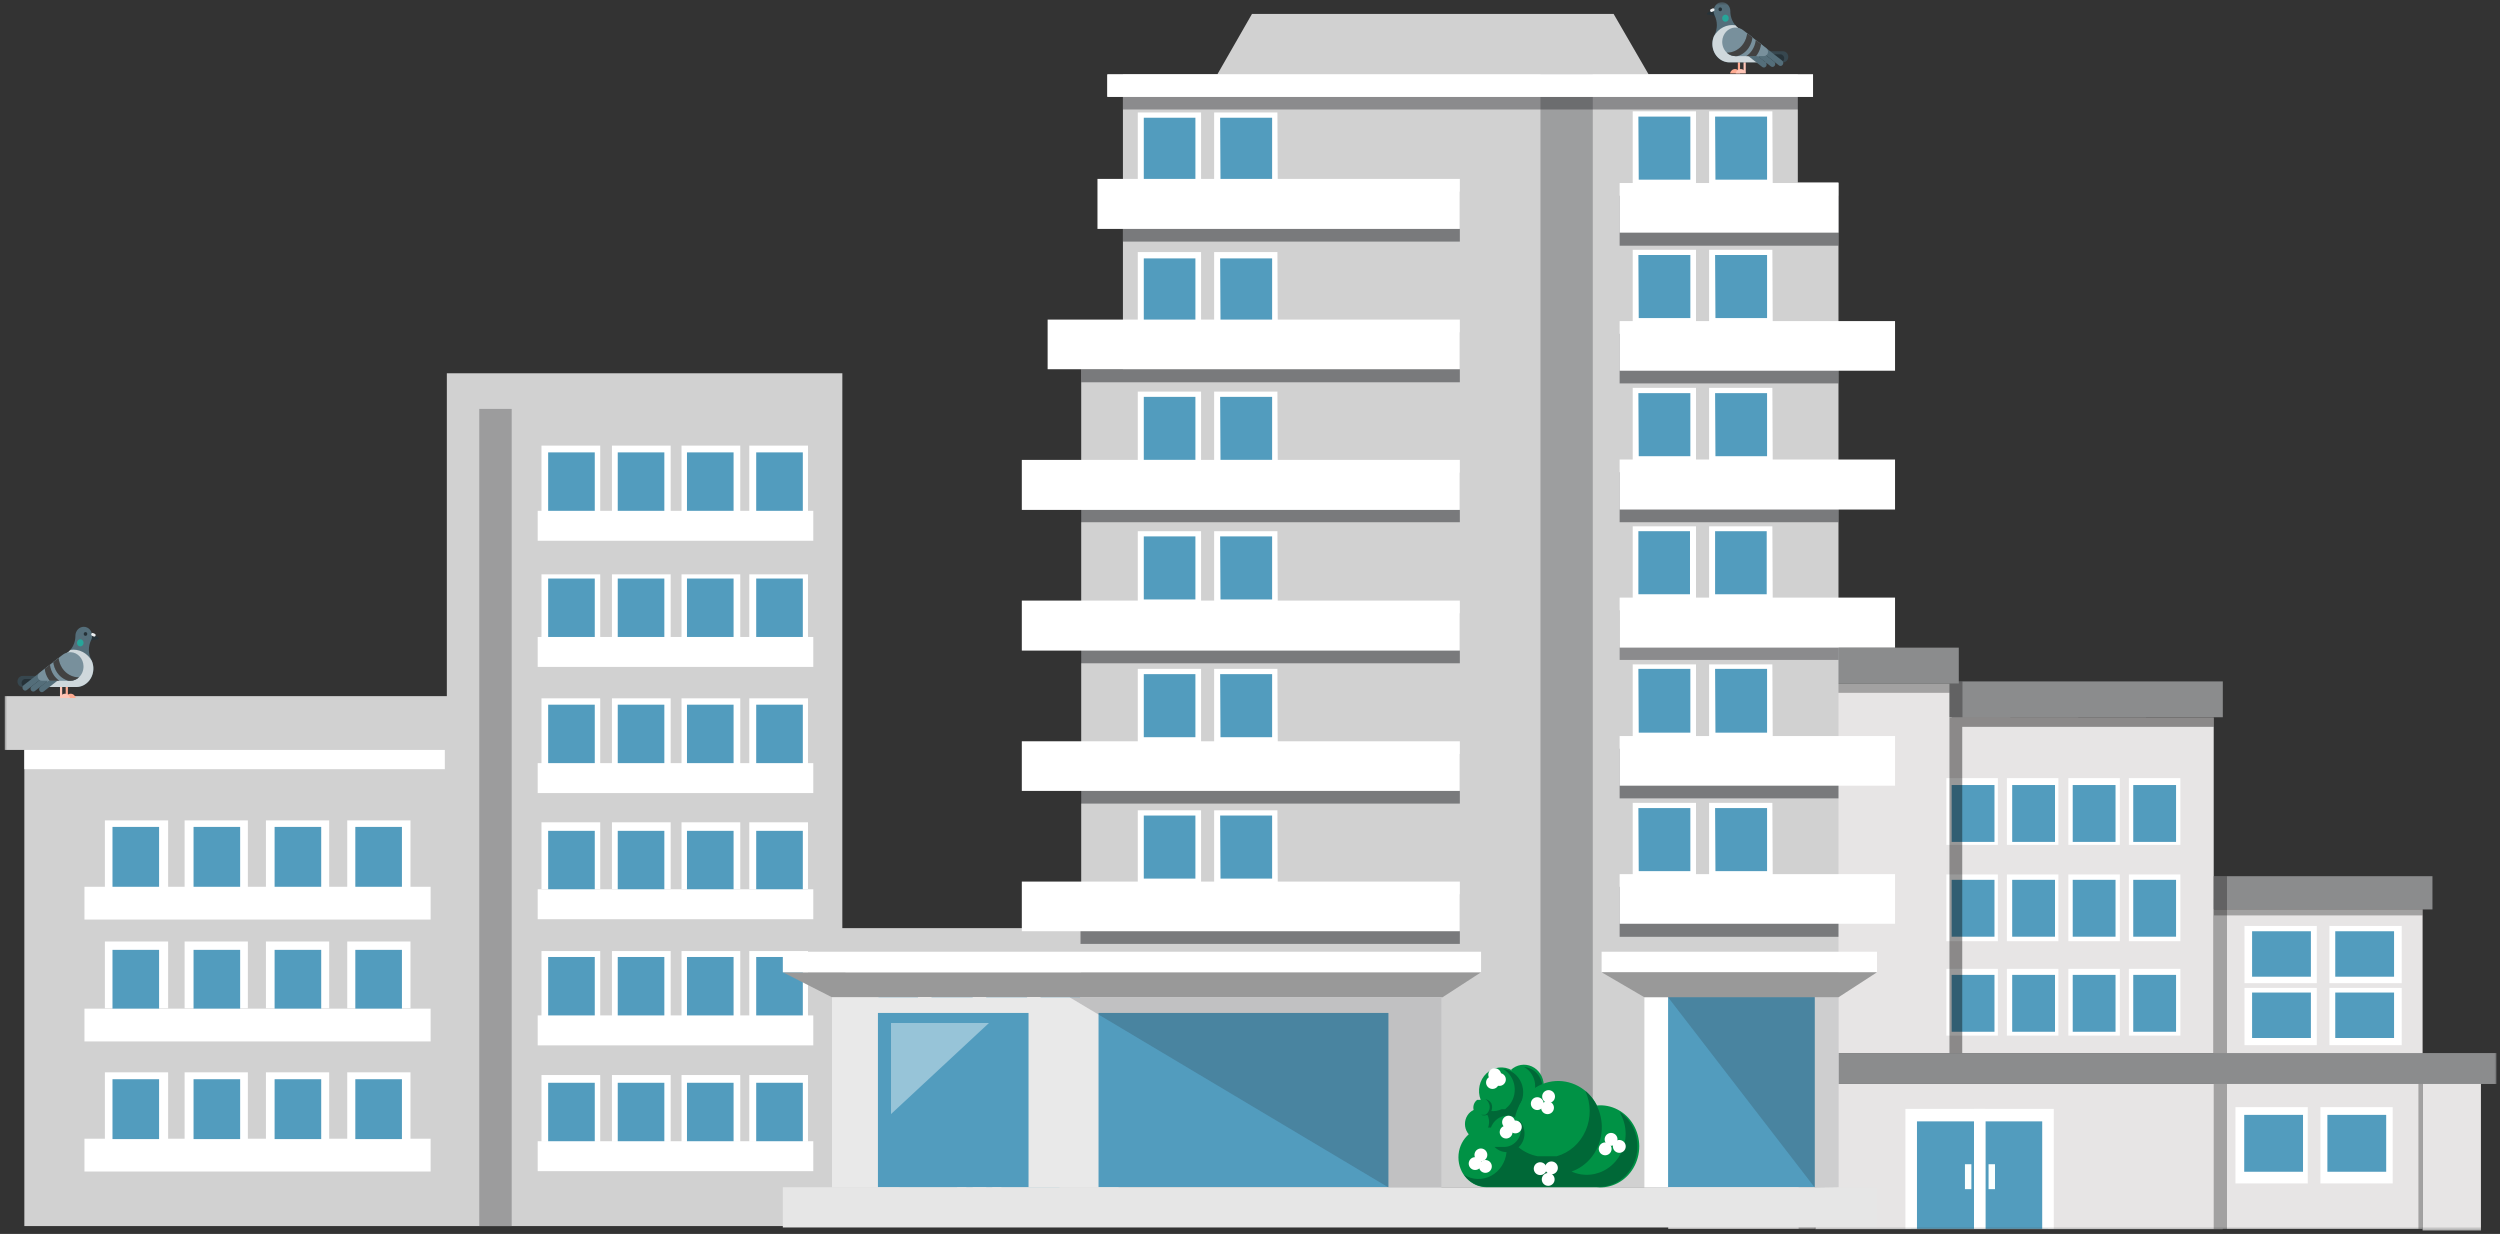 <svg xmlns="http://www.w3.org/2000/svg" xmlns:xlink="http://www.w3.org/1999/xlink" width="389" height="192" viewBox="0 0 389 192">
    <rect x="0" y="0" width="389" height="192" fill="#333333" stroke="none"/>
    <defs>
        <path id="prefix__a" d="M0 0H388V191.423H0z"/>
    </defs>
    <g fill="none" fill-rule="evenodd" transform="translate(.61 .334)">
        <mask id="prefix__b" fill="#fff">
            <use xlink:href="#prefix__a"/>
        </mask>
        <g mask="url(#prefix__b)">
            <g>
                <g>
                    <path fill="#D1D1D1" d="M130.456 73.152L130.456 66.443 130.456 22.86 130.456 5.615 130.46 0.07 68.919 0.07 68.919 50.307 0.13 50.307 0.13 58.68 3.177 58.68 3.177 132.76 68.919 132.76 130.456 132.76 136.342 132.76 173.443 132.76 173.443 91.228 176.386 91.228 176.386 86.404 130.456 86.404z" transform="translate(0 1.484) translate(0 56.193)"/>
                    <path fill="#FFF" d="M3.177 58.68H68.603V61.674H3.177z" transform="translate(0 1.484) translate(0 56.193)"/>
                    <path fill="#9C9C9D" d="M73.964 5.615H79.009V132.76H73.964z" transform="translate(0 1.484) translate(0 56.193)"/>
                    <path fill="#FFF" d="M12.532 79.972H66.397V85.073H12.532zM15.711 108.843H25.552V119.23H15.711zM28.116 108.843H37.957V119.23H28.116zM40.768 108.843H50.609V119.23H40.768zM53.42 108.843H63.261V119.23H53.42zM15.711 88.487H25.552V98.874H15.711zM28.116 88.487H37.957V98.874H28.116zM40.768 88.487H50.609V98.874H40.768zM53.42 88.487H63.261V98.874H53.42z" transform="translate(0 1.484) translate(0 56.193)"/>
                    <path fill="#FFF" d="M15.711 69.642H25.552V80.029H15.711zM28.116 69.642H37.957V80.029H28.116zM40.768 69.642H50.609V80.029H40.768zM53.42 69.642H63.261V80.029H53.42zM83.645 109.262H92.783V119.649H83.645zM94.61 109.262H103.748V119.649H94.61zM105.435 109.262H114.573V119.649H105.435zM115.978 109.262H125.116V119.649H115.978zM83.645 89.971H92.783V100.358H83.645zM94.61 89.971H103.748V100.358H94.61zM105.435 89.971H114.573V100.358H105.435zM115.978 89.971H125.116V100.358H115.978zM83.645 69.939H92.783V80.326H83.645zM94.61 69.939H103.748V80.326H94.61zM105.435 69.939H114.573V80.326H105.435zM115.978 69.939H125.116V80.326H115.978zM83.645 50.648H92.783V61.035H83.645zM94.61 50.648H103.748V61.035H94.61zM105.435 50.648H114.573V61.035H105.435zM115.978 50.648H125.116V61.035H115.978zM83.645 31.357H92.783V41.744H83.645zM94.61 31.357H103.748V41.744H94.61zM105.435 31.357H114.573V41.744H105.435zM115.978 31.357H125.116V41.744H115.978zM83.645 11.325H92.783V21.712H83.645zM94.61 11.325H103.748V21.712H94.61zM105.435 11.325H114.573V21.712H105.435zM115.978 11.325H125.116V21.712H115.978z" transform="translate(0 1.484) translate(0 56.193)"/>
                    <path fill="#529CBE" d="M16.893 70.657H24.145V79.972H16.893zM29.506 70.657H36.758V79.972H29.506zM42.118 70.657H49.37V79.972H42.118zM54.678 70.657H61.93V79.972H54.678z" transform="translate(0 1.484) translate(0 56.193)"/>
                    <path fill="#FFF" d="M12.532 119.175H66.397V124.276H12.532z" transform="translate(0 1.484) translate(0 56.193)"/>
                    <path fill="#529CBE" d="M54.678 109.915H61.93V119.23H54.678zM16.893 109.915H24.145V119.23H16.893zM29.506 109.915H36.758V119.23H29.506zM42.118 109.915H49.37V119.23H42.118zM54.678 89.787H61.93V99.102H54.678zM16.893 89.787H24.145V99.102H16.893zM29.506 89.787H36.758V99.102H29.506zM42.118 89.787H49.37V99.102H42.118z" transform="translate(0 1.484) translate(0 56.193)"/>
                    <path fill="#FFF" d="M12.532 98.936H66.397V104.037H12.532z" transform="translate(0 1.484) translate(0 56.193)"/>
                    <path fill="#529CBE" d="M84.684 12.38H91.936V21.695H84.684zM95.51 12.38H102.762V21.695H95.51zM106.283 12.38H113.535V21.695H106.283zM117.056 12.38H124.308V21.695H117.056z" transform="translate(0 1.484) translate(0 56.193)"/>
                    <path fill="#FFF" d="M83.055 21.474H125.937V26.132H83.055z" transform="translate(0 1.484) translate(0 56.193)"/>
                    <path fill="#529CBE" d="M84.684 32.009H91.936V41.324H84.684zM95.51 32.009H102.762V41.324H95.51zM106.283 32.009H113.535V41.324H106.283zM117.056 32.009H124.308V41.324H117.056z" transform="translate(0 1.484) translate(0 56.193)"/>
                    <path fill="#FFF" d="M83.055 41.102H125.937V45.76H83.055z" transform="translate(0 1.484) translate(0 56.193)"/>
                    <path fill="#529CBE" d="M84.684 51.638H91.936V60.953H84.684zM95.51 51.638H102.762V60.953H95.51zM106.283 51.638H113.535V60.953H106.283zM117.056 51.638H124.308V60.953H117.056z" transform="translate(0 1.484) translate(0 56.193)"/>
                    <path fill="#FFF" d="M83.055 60.731H125.937V65.389H83.055z" transform="translate(0 1.484) translate(0 56.193)"/>
                    <path fill="#529CBE" d="M84.684 71.267H91.936V80.582H84.684zM95.51 71.267H102.762V80.582H95.51zM106.283 71.267H113.535V80.582H106.283zM117.056 71.267H124.308V80.582H117.056z" transform="translate(0 1.484) translate(0 56.193)"/>
                    <path fill="#FFF" d="M83.055 80.36H125.937V85.018H83.055z" transform="translate(0 1.484) translate(0 56.193)"/>
                    <path fill="#529CBE" d="M84.684 90.896H91.936V100.211H84.684zM95.51 90.896H102.762V100.211H95.51zM106.283 90.896H113.535V100.211H106.283zM117.056 90.896H124.308V100.211H117.056z" transform="translate(0 1.484) translate(0 56.193)"/>
                    <path fill="#FFF" d="M83.055 99.989H125.937V104.647H83.055z" transform="translate(0 1.484) translate(0 56.193)"/>
                    <path fill="#529CBE" d="M84.684 110.469H91.936V119.784H84.684zM95.51 110.469H102.762V119.784H95.51zM106.283 110.469H113.535V119.784H106.283zM117.056 110.469H124.308V119.784H117.056z" transform="translate(0 1.484) translate(0 56.193)"/>
                    <path fill="#FFF" d="M83.055 119.563H125.937V124.221H83.055zM130.929 91.173H173.443V93.668H130.929z" transform="translate(0 1.484) translate(0 56.193)"/>
                    <path fill="#529CBE" d="M139.337 115.238H164.246V132.76H139.337z" transform="translate(0 1.484) translate(0 56.193)"/>
                    <path fill="#FFF" d="M155.208 127.77c0 .413-.318.748-.71.748-.392 0-.71-.335-.71-.749v-4.325c0-.413.318-.748.71-.748.392 0 .71.335.71.748v4.325zM149.742 127.77c0 .413-.317.748-.709.748-.392 0-.71-.335-.71-.749v-4.325c0-.413.318-.748.71-.748.392 0 .71.335.71.748v4.325z" transform="translate(0 1.484) translate(0 56.193)"/>
                    <path fill="#529CBE" d="M136.079 95.276H167.452V113.02H136.079z" transform="translate(0 1.484) translate(0 56.193)"/>
                    <path fill="#FFF" d="M142.228 94.555H144.33V113.74H142.228zM159.202 94.555H161.304V113.74H159.202zM150.741 94.555H152.843V132.759H150.741z" transform="translate(0 1.484) translate(0 56.193)"/>
                </g>
                <g>
                    <path fill="#E7E5E5" d="M24.598 68.363H87.999V90.954H24.598zM86.583 11.341L86.583 63.554 24.522 63.554 24.522 6.047 45.809 6.047 45.809 11.301z" transform="translate(0 1.484) translate(257.26 98.484)"/>
                    <path fill="#E7E5E5" d="M86.583 41.166H119.087V90.914H86.583z" transform="translate(0 1.484) translate(257.26 98.484)"/>
                    <path fill="#000" d="M86.621 39.549H119.087V42.135H86.621z" opacity=".3" transform="translate(0 1.484) translate(257.26 98.484)"/>
                    <path fill="#8B8C8D" d="M86.621 36.033H120.619V41.206H86.621z" transform="translate(0 1.484) translate(257.26 98.484)"/>
                    <path fill="#000" d="M86.583 36.033H88.65V90.954H86.583z" opacity=".3" transform="translate(0 1.484) translate(257.26 98.484)"/>
                    <path fill="#E7E5E5" d="M1.704 26.052H24.522V90.914H1.704z" transform="translate(0 1.484) translate(257.26 98.484)"/>
                    <path fill="#000" d="M1.704 24.92H24.522V27.264H1.704z" opacity=".3" transform="translate(0 1.484) translate(257.26 98.484)"/>
                    <path fill="#8B8C8D" d="M0.172 21.849H24.522V26.052H0.172z" transform="translate(0 1.484) translate(257.26 98.484)"/>
                    <path fill="#000" d="M21.995 21.849H24.522V90.914H21.995z" opacity=".3" transform="translate(0 1.484) translate(257.26 98.484)"/>
                    <path fill="#FFF" d="M7.507 31.142H17.348V42.271H7.507zM73.383 20.775H81.396V31.162H73.383zM63.964 20.775H71.977V31.162H63.964zM54.404 20.775H62.417V31.162H54.404zM44.986 20.775H52.999V31.162H44.986zM73.383 35.762H81.396V46.149H73.383zM63.964 35.762H71.977V46.149H63.964zM54.404 35.762H62.417V46.149H54.404zM44.986 35.762H52.999V46.149H44.986zM73.383 50.452H81.396V60.839H73.383zM91.377 43.775H102.623V52.678H91.377zM104.591 43.775H115.837V52.678H104.591zM91.377 53.42H102.623V62.323H91.377zM104.591 53.42H115.837V62.323H104.591zM89.971 71.969H101.217V83.84H89.971zM103.186 71.969H114.432V83.84H103.186zM63.964 50.452H71.977V60.839H63.964zM54.404 50.452H62.417V60.839H54.404zM44.986 50.452H52.999V60.839H44.986zM7.507 44.517H17.348V56.091H7.507zM7.507 58.614H17.348V69.743H7.507zM7.507 71.989H17.348V83.563H7.507z" transform="translate(0 1.484) translate(257.26 98.484)"/>
                    <path fill="#529CBE" d="M8.212 31.75H16.443V41.53H8.212zM8.212 45.571H16.443V55.351H8.212zM8.212 59.351H16.443V69.131H8.212zM8.212 73.173H16.443V82.953H8.212zM92.555 44.601H101.705V51.673H92.555zM105.496 44.601H114.646V51.673H105.496zM92.555 54.138H101.705V61.21H92.555zM105.496 54.138H114.646V61.21H105.496zM91.33 73.173H100.48V82.023H91.33zM104.271 73.173H113.421V82.023H104.271zM45.809 21.849H52.471V30.699H45.809zM55.227 21.849H61.889V30.699H55.227zM64.645 21.849H71.307V30.699H64.645zM74.063 21.849H80.725V30.699H74.063zM45.809 51.39H52.471V60.24H45.809zM55.227 51.39H61.889V60.24H55.227zM64.645 51.39H71.307V60.24H64.645zM74.063 51.39H80.725V60.24H74.063zM45.809 36.599H52.471V45.449H45.809zM55.227 36.599H61.889V45.449H55.227zM64.645 36.599H71.307V45.449H64.645zM74.063 36.599H80.725V45.449H74.063zM39.492 73.173H60.817V90.914H39.492z" transform="translate(0 1.484) translate(257.26 98.484)"/>
                    <path fill="#FFF" d="M51.054 90.914L49.293 90.914 49.293 74.183 40.41 74.183 40.41 90.914 38.611 90.914 38.611 72.243 51.054 72.243z" transform="translate(0 1.484) translate(257.26 98.484)"/>
                    <path fill="#FFF" d="M61.697 90.914L59.898 90.914 59.898 74.183 51.054 74.183 51.054 90.914 49.293 90.914 49.293 72.243 61.697 72.243z" transform="translate(0 1.484) translate(257.26 98.484)"/>
                    <path fill="#000" d="M118.436 65.939H119.967V90.914H118.436z" opacity=".3" transform="translate(0 1.484) translate(257.26 98.484)"/>
                    <path fill="#E7E5E5" d="M119.087 65.939H128.161V91.165H119.087z" transform="translate(0 1.484) translate(257.26 98.484)"/>
                    <path fill="#8B8C8D" d="M21.153 63.554H130.573V68.363H21.153z" transform="translate(0 1.484) translate(257.26 98.484)"/>
                    <path fill="#FBFFFE" d="M51.551 80.851H52.551V84.731H51.551zM47.876 80.851H48.876V84.731H47.876z" transform="translate(0 1.484) translate(257.26 98.484)"/>
                    <path fill="#8B8C8D" d="M45.464 5.724H87.999V11.301H45.464z" transform="translate(0 1.484) translate(257.26 98.484)"/>
                    <path fill="#000" d="M45.464 5.724H47.493V11.301H45.464zM24.522 6.047H45.464V7.502H24.522z" opacity=".3" transform="translate(0 1.484) translate(257.26 98.484)"/>
                    <path fill="#8B8C8D" d="M23.067 0.47H46.919V6.047H23.067z" transform="translate(0 1.484) translate(257.26 98.484)"/>
                    <path fill="#000" d="M45.464 11.341L45.464 63.554 47.455 63.554 47.455 12.796 86.583 12.796 86.583 11.341z" opacity=".4" transform="translate(0 1.484) translate(257.26 98.484)"/>
                </g>
                <g transform="translate(0 1.484) translate(120.899)">
                    <path fill="#D1D1D1" d="M158.232 9.761L135.018 9.761 129.572 0.355 73.297 0.355 67.906 9.761 53.219 9.761 53.219 55.633 46.727 55.633 46.727 182.913 164.558 182.913 164.558 26.542 158.232 26.542z"/>
                    <path fill="#232528" d="M130.507 71.659H164.558V79.44H130.507z" opacity=".5"/>
                    <path fill="#232528" d="M130.507 93.144H164.558V100.867H130.507z" opacity=".4"/>
                    <path fill="#232528" d="M130.507 114.686H164.558V122.409H130.507zM130.507 136.17H164.558V143.951H130.507zM130.507 50.117H164.558V57.84H130.507zM130.507 28.633H164.558V36.414H130.507z" opacity=".5"/>
                    <path fill="#529CBE" d="M55.969 59.466H64.881V70.266H55.969z"/>
                    <path fill="#FFF" fill-rule="nonzero" d="M65.376 70.73h-9.847V59.117h9.847V70.73zm-8.912-.987h8.032V59.93h-8.032v9.813z"/>
                    <path fill="#529CBE" d="M67.906 59.466H76.818V70.266H67.906z"/>
                    <path fill="#FFF" fill-rule="nonzero" d="M77.313 70.73H67.41V59.117h9.847l.055 11.613zm-8.912-.987h8.032V59.93h-8.087l.055 9.813z"/>
                    <path fill="#529CBE" d="M55.969 81.182H64.881V91.982H55.969z"/>
                    <path fill="#FFF" fill-rule="nonzero" d="M65.376 92.447h-9.847V80.834h9.847v11.613zm-8.912-.987h8.032v-9.813h-8.032v9.813z"/>
                    <path fill="#529CBE" d="M67.906 81.182H76.818V91.982H67.906z"/>
                    <path fill="#FFF" fill-rule="nonzero" d="M77.313 92.447H67.41V80.834h9.847l.055 11.613zM68.4 91.46h8.032v-9.813h-8.087l.055 9.813z"/>
                    <path fill="#529CBE" d="M55.969 102.899H64.881V113.699H55.969z"/>
                    <path fill="#FFF" fill-rule="nonzero" d="M65.376 113.873h-9.847V102.26h9.847v11.613zm-8.912-.987h8.032v-9.813h-8.032v9.813z"/>
                    <path fill="#529CBE" d="M67.906 102.899H76.818V113.699H67.906z"/>
                    <path fill="#FFF" fill-rule="nonzero" d="M77.313 113.873H67.41V102.26h9.847l.055 11.613zm-8.912-.987h8.032v-9.813h-8.087l.055 9.813z"/>
                    <path fill="#529CBE" d="M55.969 124.615H64.881V135.415H55.969z"/>
                    <path fill="#FFF" fill-rule="nonzero" d="M65.376 135.88h-9.847v-11.613h9.847v11.613zm-8.912-.987h8.032v-9.813h-8.032v9.813z"/>
                    <path fill="#529CBE" d="M67.906 124.615H76.818V135.415H67.906z"/>
                    <path fill="#FFF" fill-rule="nonzero" d="M77.313 135.88H67.41v-11.613h9.847l.055 11.613zm-8.912-.987h8.032v-9.813h-8.087l.055 9.813z"/>
                    <path fill="#529CBE" d="M55.969 37.749H64.881V48.549H55.969z"/>
                    <path fill="#FFF" fill-rule="nonzero" d="M65.376 49.014h-9.847V37.4h9.847v11.613zm-8.912-.987h8.032v-9.64h-8.032v9.64z"/>
                    <path fill="#529CBE" d="M67.906 37.749H76.818V48.549H67.906z"/>
                    <path fill="#FFF" fill-rule="nonzero" d="M77.313 49.014H67.41V37.4h9.847l.055 11.613zm-8.912-.987h8.032v-9.64h-8.087l.055 9.64z"/>
                    <path fill="#529CBE" d="M55.969 16.033H64.881V26.833H55.969z"/>
                    <path fill="#FFF" fill-rule="nonzero" d="M65.376 27.297h-9.847V15.684h9.847v11.613zm-8.912-.987h8.032v-9.813h-8.032v9.813z"/>
                    <path fill="#529CBE" d="M67.906 16.033H76.818V26.833H67.906z"/>
                    <path fill="#FFF" fill-rule="nonzero" d="M77.313 27.297H67.41V15.684h9.847l.055 11.613zM68.4 26.31h8.032v-9.813h-8.087l.055 9.813z"/>
                    <path fill="#529CBE" d="M132.982 58.885H141.894V69.685H132.982z"/>
                    <path fill="#FFF" fill-rule="nonzero" d="M142.389 70.15h-9.847V58.537h9.847V70.15zm-8.912-.987h8.032v-9.814h-8.087l.055 9.814z"/>
                    <path fill="#529CBE" d="M144.919 58.885H153.831V69.685H144.919z"/>
                    <path fill="#FFF" fill-rule="nonzero" d="M154.326 70.15h-9.902V58.537h9.847l.055 11.613zm-8.912-.987h8.032v-9.814h-8.087l.055 9.814z"/>
                    <path fill="#529CBE" d="M132.982 80.369H141.894V91.169H132.982z"/>
                    <path fill="#FFF" fill-rule="nonzero" d="M142.389 91.692h-9.847V80.079h9.847v11.613zm-8.967-1.045h8.032v-9.813h-8.032v9.813z"/>
                    <path fill="#529CBE" d="M144.919 80.369H153.831V91.169H144.919z"/>
                    <path fill="#FFF" fill-rule="nonzero" d="M154.326 91.692h-9.902V80.079h9.847l.055 11.613zm-8.967-1.045h8.032v-9.813h-8.032v9.813z"/>
                    <path fill="#FFF" d="M130.507 112.712H173.359V120.435H130.507z"/>
                    <path fill="#529CBE" d="M132.982 101.911H141.894V112.711H132.982z"/>
                    <path fill="#FFF" fill-rule="nonzero" d="M142.389 113.176h-9.847v-11.613h9.847v11.613zm-8.912-.987h8.032v-9.93h-8.087l.055 9.93z"/>
                    <path fill="#529CBE" d="M144.919 101.911H153.831V112.711H144.919z"/>
                    <path fill="#FFF" fill-rule="nonzero" d="M154.326 113.176h-9.902v-11.613h9.847l.055 11.613zm-8.912-.987h8.032v-9.93h-8.087l.055 9.93z"/>
                    <path fill="#FFF" d="M130.507 134.196H173.359V141.919H130.507z"/>
                    <path fill="#529CBE" d="M132.982 123.396H141.894V134.196H132.982z"/>
                    <path fill="#FFF" fill-rule="nonzero" d="M142.389 134.718h-9.847v-11.613h9.847v11.613zm-8.912-.987h8.032v-9.813h-8.087l.055 9.813z"/>
                    <path fill="#529CBE" d="M144.919 123.396H153.831V134.196H144.919z"/>
                    <path fill="#FFF" fill-rule="nonzero" d="M154.326 134.718h-9.902v-11.613h9.847l.055 11.613zm-8.912-.987h8.032v-9.813h-8.087l.055 9.813z"/>
                    <path fill="#529CBE" d="M132.982 37.343H141.894V48.143H132.982z"/>
                    <path fill="#FFF" fill-rule="nonzero" d="M142.389 48.665h-9.847V37.052h9.847v11.613zm-8.912-.987h8.032v-9.813h-8.087l.055 9.813z"/>
                    <path fill="#529CBE" d="M144.919 37.343H153.831V48.143H144.919z"/>
                    <path fill="#FFF" fill-rule="nonzero" d="M154.326 48.665h-9.902V37.052h9.847l.055 11.613zm-8.912-.987h8.032v-9.813h-8.087l.055 9.813z"/>
                    <path fill="#529CBE" d="M132.982 15.858H141.894V26.658H132.982z"/>
                    <path fill="#FFF" fill-rule="nonzero" d="M142.389 27.123h-9.847V15.51h9.847v11.613zm-8.912-.987h8.032v-9.813h-8.087l.055 9.813z"/>
                    <path fill="#529CBE" d="M144.919 15.858H153.831V26.658H144.919z"/>
                    <path fill="#FFF" fill-rule="nonzero" d="M154.326 27.123h-9.902V15.51h9.847l.055 11.613zm-8.912-.987h8.032v-9.813h-8.087l.055 9.813z"/>
                    <path fill="#529CBE" d="M136.228 152.08H162.743V182.913H136.228z"/>
                    <path fill="#232528" d="M118.185 9.761H126.326V182.97H118.185z" opacity=".3"/>
                    <path fill="#232528" d="M53.219 27.994H105.643V35.775H53.219zM46.617 71.717H105.642V79.44H46.617zM46.727 49.885H105.642V57.666H46.727zM46.617 93.608H105.642V101.389H46.617zM46.617 115.499H105.642V123.222H46.617zM46.617 137.331H105.642V145.054H46.617z" opacity=".5"/>
                    <path fill="#FFF" d="M49.258 26.02H105.643V33.801H49.258zM37.486 69.743H105.643V77.524H37.486zM41.502 47.911H105.643V55.634H41.502zM37.486 91.634H105.643V99.415H37.486zM37.486 113.525H105.643V121.248H37.486zM37.486 135.357H105.643V143.08H37.486z"/>
                    <path fill="#999" d="M102.947 153.358L7.946 153.358 0.299 149.467 108.943 149.467z"/>
                    <path fill="#FFF" d="M.299 146.274H108.943V149.468H.299zM134.358 150.745H138.044V182.971H134.358z"/>
                    <path fill="#F9F9F9" d="M160.872 151.441H164.558V183.609H160.872z"/>
                    <path fill="#E9E9E9" d="M7.946 153.358H102.782V182.971H7.946z"/>
                    <path fill="#529CBE" d="M15.097 155.796H38.531V182.913H15.097z"/>
                    <path fill="#FFF" d="M17.132 171.532L17.132 157.364 32.37 157.364z" opacity=".4"/>
                    <path fill="#529CBE" d="M49.423 155.796H94.531V182.913H49.423z"/>
                    <path fill="#E6E6E6" d="M0.299 182.913H170.553V189.184H0.299z"/>
                    <path fill="#FFF" d="M127.701 146.274H170.553V149.468H127.701z"/>
                    <path fill="#999" d="M164.558 153.358L134.358 153.358 127.701 149.467 170.554 149.467z"/>
                    <path fill="#232528" d="M53.219 11.736H158.287V15.22H53.219z" opacity=".4"/>
                    <path fill="#F9F9F9" d="M50.798 9.761H160.597V13.245H50.798z"/>
                    <path fill="#232528" d="M102.782 182.913L94.476 182.913 44.912 153.358 102.782 153.358zM164.558 182.913L160.872 182.971 138.043 153.358 164.558 153.358z" opacity=".2"/>
                    <path fill="#FFF" d="M50.798 9.761H160.597V13.245H50.798zM130.507 26.659H164.558V34.382H130.507zM130.507 48.143H173.359V55.866H130.507zM130.507 69.685H173.359V77.466H130.507zM130.507 91.169H173.359V98.95H130.507z"/>
                    <path fill="#009245" d="M113.784 164.738c-1.287-.76-2.89-.577-3.993.457-1.103 1.034-1.465 2.691-.903 4.13h-.55c-.479.348-.699.976-.55 1.568-.826.383-1.356 1.249-1.349 2.2.008.953.553 1.808 1.385 2.176.832.368 1.791.177 2.44-.485l6.71-4.762c1.08-.558 1.754-1.728 1.725-2.996-.028-1.27-.753-2.404-1.856-2.908-1.103-.504-2.384-.284-3.279.562l.22.058z"/>
                    <path fill="#006837" d="M115.654 164.216c.472.252.87.633 1.156 1.103.6.899.722 2.06.32 3.076-.403 1.014-1.272 1.74-2.3 1.918.738-1.063.878-2.463.365-3.665-.512-1.203-1.598-2.02-2.841-2.142.967.545 1.632 1.54 1.795 2.684.162 1.145-.197 2.302-.97 3.123l-.495.464h-.55c-.502.23-1.05.33-1.596.29.17-.386.17-.832 0-1.219-.212-.342-.552-.574-.935-.639.42.246.681.713.681 1.22s-.26.974-.68 1.22h-.661c.319.129.672.129.99 0 .537 1.068.23 2.392-.715 3.077-.325.237-.705.377-1.1.406.623.331 1.358.331 1.98 0l7.207-5.11c.994-.81 1.423-2.175 1.085-3.451-.339-1.277-1.378-2.208-2.626-2.355h-.11z"/>
                    <path fill="#009245" d="M126.986 170.197c-1.362-2.667-4.149-4.16-6.992-3.746-2.842.414-5.143 2.648-5.77 5.604-.69-.346-1.484-.373-2.193-.075-.71.297-1.27.892-1.548 1.642h-.66c-2.43 0-4.4 2.08-4.4 4.646 0 2.565 1.97 4.645 4.4 4.645h17.108c2.29.231 4.505-.928 5.718-2.99 1.213-2.063 1.213-4.673 0-6.736-1.213-2.063-3.428-3.222-5.718-2.99h.055z"/>
                    <path fill="#006837" d="M130.672 171.532c.512.956.778 2.037.77 3.136-.023 2.13-1.05 4.108-2.74 5.274-1.69 1.165-3.819 1.365-5.676.532 2.388-.837 4.153-2.984 4.6-5.599.447-2.614-.495-5.277-2.455-6.943.888 1.953.903 4.223.04 6.19-.861 1.965-2.51 3.422-4.496 3.971h-2.97c-1.083-.202-2.103-.68-2.97-1.393.589-.54.927-1.324.927-2.149 0-.824-.338-1.608-.928-2.148.485.834.52 1.876.091 2.744-.428.868-1.256 1.435-2.181 1.495h-1.65c.503.512 1.171.802 1.87.813-.15 1.573-1.05 2.957-2.384 3.673-1.336.717-2.925.667-4.217-.131.83 1.17 2.135 1.858 3.52 1.858h17.108c2.711.165 5.189-1.614 6.04-4.335.85-2.722-.138-5.708-2.41-7.278l.11.29z"/>
                    <circle cx="119.285" cy="170.545" r="1" fill="#FFF"/>
                    <circle cx="119.45" cy="168.803" r="1" fill="#FFF"/>
                    <circle cx="117.69" cy="169.906" r="1" fill="#FFF"/>
                    <circle cx="111.801" cy="166.147" r="1" fill="#FFF" transform="rotate(-40.94 111.801 166.147)"/>
                    <circle cx="111.07" cy="165.401" r="1" fill="#FFF" transform="rotate(-41.01 111.07 165.4)"/>
                    <circle cx="110.723" cy="166.622" r="1" fill="#FFF" transform="rotate(-40.98 110.723 166.622)"/>
                    <circle cx="108.022" cy="179.233" r="1" fill="#FFF" transform="rotate(-77.53 108.022 179.233)"/>
                    <circle cx="109.617" cy="179.678" r="1" fill="#FFF" transform="rotate(-77.63 109.617 179.678)"/>
                    <circle cx="108.918" cy="177.885" r="1" fill="#FFF" transform="rotate(-77.53 108.918 177.885)"/>
                    <circle cx="113.222" cy="172.79" r="1" fill="#FFF" transform="rotate(-79.35 113.222 172.79)"/>
                    <circle cx="112.844" cy="174.336" r="1" fill="#FFF" transform="rotate(-79.4 112.844 174.336)"/>
                    <circle cx="114.278" cy="173.534" r="1" fill="#FFF" transform="rotate(-79.53 114.278 173.534)"/>
                    <circle cx="129.175" cy="175.464" r="1" fill="#FFF" transform="rotate(-63.17 129.175 175.464)"/>
                    <circle cx="128.256" cy="176.945" r="1" fill="#FFF" transform="rotate(-63.33 128.256 176.945)"/>
                    <circle cx="130.456" cy="176.563" r="1" fill="#FFF" transform="rotate(-63.45 130.456 176.563)"/>
                    <circle cx="119.894" cy="179.904" r="1" fill="#FFF" transform="rotate(-8.64 119.894 179.904)"/>
                    <circle cx="118.145" cy="180.025" r="1" fill="#FFF" transform="rotate(-8.26 118.145 180.025)"/>
                    <circle cx="119.39" cy="181.698" r="1" fill="#FFF" transform="rotate(-8.84 119.39 181.698)"/>
                </g>
            </g>
        </g>
        <g mask="url(#prefix__b)">
            <g>
                <path fill="#FFAB91" d="M3.587 11.082c.083-.383.401-.668.782-.668.38 0 .698.285.78.668H3.588" transform="translate(264.993)"/>
                <path fill="#FFAB91" d="M4.806 10.748L4.803 7.638 5.15 7.801 5.15 11.082 4.806 10.748" transform="translate(264.993)"/>
                <path fill="#FFC5B6" d="M5.694 10.748L5.69 7.638 6.037 7.801 6.037 11.082 5.694 10.748" transform="translate(264.993)"/>
                <path fill="#FFC5B6" d="M4.475 11.082c.083-.383.4-.668.781-.668.38 0 .699.285.781.668H4.475" transform="translate(264.993)"/>
                <path fill="#263238" d="M2.91.941C2.022.824.999 1.044.186 1.594c-.045.03-.088.06-.13.091-.103.077-.055.25.07.256.718.035 1.295.279 1.624.746l1.58.311L2.91.941" transform="translate(264.993)"/>
                <path fill="#546E7A" d="M9.232 9.37H3.51C2.003 9.37.788 8.023.845 6.386c.014-.384.1-.75.24-1.083.022-.05.044-.1.068-.148l.019-.035c.485-.948.49-2.098.014-3.052l-.013-.028c-.09-.191-.142-.408-.142-.637C1.03.628 1.614 0 2.334 0s1.303.628 1.303 1.404v.047c.005.805.291 1.57.788 2.149.161.187.344.354.546.497L5 4.118c.042.03.082.062.122.094l4.582 3.6c.625.492.302 1.557-.472 1.557" transform="translate(264.993)"/>
                <path fill="#CFD8DC" d="M9.232 9.37H3.51C2.003 9.37.788 8.023.845 6.386c.014-.384.1-.75.24-1.083.693-1.241 2.017-1.913 3.34-1.704.161.187.344.354.546.497L5 4.118c.042.03.082.062.122.094l4.582 3.6c.625.492.302 1.557-.472 1.557" transform="translate(264.993)"/>
                <path fill="#37474F" d="M11.852 9.37H8.831c-.44 0-.8-.388-.8-.862s.36-.861.8-.861h3.021c.44 0 .8.387.8.861s-.36.862-.8.862" transform="translate(264.993)"/>
                <path fill="#263238" d="M11.437 9.37H9.246c-.319 0-.58-.282-.58-.625 0-.344.261-.625.58-.625h2.191c.32 0 .58.281.58.625 0 .343-.26.625-.58.625M2.344 1.117c0 .164-.124.298-.277.298-.152 0-.276-.134-.276-.298 0-.165.124-.298.276-.298.153 0 .277.133.277.298" transform="translate(264.993)"/>
                <path fill="#546E7A" d="M11.8 9.714l-.026.04c-.13.193-.384.237-.564.097L7.518 6.967c-.18-.14-.22-.414-.09-.608l.026-.039c.13-.194.385-.238.565-.097l3.692 2.883c.18.14.22.414.09.608" transform="translate(264.993)"/>
                <path fill="#546E7A" d="M10.54 9.896c-.137.205-.405.25-.595.102L6.289 7.144c-.19-.149-.233-.438-.095-.642.138-.205.406-.251.596-.103l3.656 2.855c.19.148.233.437.095.642" transform="translate(264.993)"/>
                <path fill="#546E7A" d="M9.203 9.987c-.138.205-.406.25-.596.102L4.951 7.235c-.19-.149-.232-.438-.095-.642.138-.205.406-.25.596-.103l3.656 2.855c.19.148.233.437.095.642" transform="translate(264.993)"/>
                <path fill="#78909C" d="M5.686 4.401l3.56 2.78c.486.38.238 1.206-.362 1.207l-1.242.005-1.526.005-1.42.004-.249.001c-.517.001-.99-.201-1.354-.539-.457-.424-.74-1.06-.717-1.766.036-1.146.894-2.086 1.957-2.144.51-.028.98.143 1.353.447" transform="translate(264.993)"/>
                <path fill="#A7B5BB" d="M7.076 5.486L6.257 4.847 7.076 5.486" transform="translate(264.993)"/>
                <path fill="#657F8B" d="M4.441 8.403h-.003c-.513 0-.984-.203-1.345-.539h.018c.98 0 1.945-.489 2.564-1.408.331-.492.523-1.046.582-1.61l.82.64c-.06.563-.253 1.117-.583 1.609-.456.677-1.099 1.12-1.798 1.307l-.249.001h-.006" transform="translate(264.993)"/>
                <path fill="#424242" d="M7.595 5.891l.818.64c-.06.562-.252 1.116-.583 1.608-.06.088-.122.173-.188.254l-1.526.005c.34-.227.647-.528.896-.898.33-.492.522-1.046.583-1.609M6.257 4.847l.82.64c-.06.562-.253 1.116-.583 1.608-.456.677-1.099 1.12-1.798 1.307l-.249.001c-.517.001-.99-.201-1.354-.539.986.006 1.96-.484 2.582-1.408.331-.492.523-1.046.582-1.61" transform="translate(264.993)"/>
                <path fill="#ECEFF1" d="M1.046 1.399l-.264.116c-.108.048-.233-.009-.278-.126-.044-.117.008-.252.117-.3L.884.975c.109-.048.234.008.278.125.045.117-.008.252-.116.3" transform="translate(264.993)"/>
                <path fill="#26A69A" d="M3.39 2.5c0 .305-.23.552-.513.552-.283 0-.513-.247-.513-.553 0-.305.23-.553.513-.553.284 0 .513.248.513.553" transform="translate(264.993)"/>
            </g>
        </g>
        <g mask="url(#prefix__b)">
            <g>
                <path fill="#FFAB91" d="M3.587 11.082c.083-.383.401-.668.782-.668.38 0 .698.285.78.668H3.588" transform="matrix(-1 0 0 1 14.76 97.195)"/>
                <path fill="#FFAB91" d="M4.806 10.748L4.803 7.638 5.15 7.801 5.15 11.082 4.806 10.748" transform="matrix(-1 0 0 1 14.76 97.195)"/>
                <path fill="#FFC5B6" d="M5.694 10.748L5.69 7.638 6.037 7.801 6.037 11.082 5.694 10.748" transform="matrix(-1 0 0 1 14.76 97.195)"/>
                <path fill="#FFC5B6" d="M4.475 11.082c.083-.383.4-.668.781-.668.38 0 .699.285.781.668H4.475" transform="matrix(-1 0 0 1 14.76 97.195)"/>
                <path fill="#263238" d="M2.91.941C2.022.824.999 1.044.186 1.594c-.045.03-.088.06-.13.091-.103.077-.055.25.07.256.718.035 1.295.279 1.624.746l1.58.311L2.91.941" transform="matrix(-1 0 0 1 14.76 97.195)"/>
                <path fill="#546E7A" d="M9.232 9.37H3.51C2.003 9.37.788 8.023.845 6.386c.014-.384.1-.75.24-1.083.022-.05.044-.1.068-.148l.019-.035c.485-.948.49-2.098.014-3.052l-.013-.028c-.09-.191-.142-.408-.142-.637C1.03.628 1.614 0 2.334 0s1.303.628 1.303 1.404v.047c.005.805.291 1.57.788 2.149.161.187.344.354.546.497L5 4.118c.042.03.082.062.122.094l4.582 3.6c.625.492.302 1.557-.472 1.557" transform="matrix(-1 0 0 1 14.76 97.195)"/>
                <path fill="#CFD8DC" d="M9.232 9.37H3.51C2.003 9.37.788 8.023.845 6.386c.014-.384.1-.75.24-1.083.693-1.241 2.017-1.913 3.34-1.704.161.187.344.354.546.497L5 4.118c.042.03.082.062.122.094l4.582 3.6c.625.492.302 1.557-.472 1.557" transform="matrix(-1 0 0 1 14.76 97.195)"/>
                <path fill="#37474F" d="M11.852 9.37H8.831c-.44 0-.8-.388-.8-.862s.36-.861.8-.861h3.021c.44 0 .8.387.8.861s-.36.862-.8.862" transform="matrix(-1 0 0 1 14.76 97.195)"/>
                <path fill="#263238" d="M11.437 9.37H9.246c-.319 0-.58-.282-.58-.625 0-.344.261-.625.58-.625h2.191c.32 0 .58.281.58.625 0 .343-.26.625-.58.625M2.344 1.117c0 .164-.124.298-.277.298-.152 0-.276-.134-.276-.298 0-.165.124-.298.276-.298.153 0 .277.133.277.298" transform="matrix(-1 0 0 1 14.76 97.195)"/>
                <path fill="#546E7A" d="M11.8 9.714l-.026.04c-.13.193-.384.237-.564.097L7.518 6.967c-.18-.14-.22-.414-.09-.608l.026-.039c.13-.194.385-.238.565-.097l3.692 2.883c.18.14.22.414.09.608" transform="matrix(-1 0 0 1 14.76 97.195)"/>
                <path fill="#546E7A" d="M10.54 9.896c-.137.205-.405.25-.595.102L6.289 7.144c-.19-.149-.233-.438-.095-.642.138-.205.406-.251.596-.103l3.656 2.855c.19.148.233.437.095.642" transform="matrix(-1 0 0 1 14.76 97.195)"/>
                <path fill="#546E7A" d="M9.203 9.987c-.138.205-.406.25-.596.102L4.951 7.235c-.19-.149-.232-.438-.095-.642.138-.205.406-.25.596-.103l3.656 2.855c.19.148.233.437.095.642" transform="matrix(-1 0 0 1 14.76 97.195)"/>
                <path fill="#78909C" d="M5.686 4.401l3.56 2.78c.486.38.238 1.206-.362 1.207l-1.242.005-1.526.005-1.42.004-.249.001c-.517.001-.99-.201-1.354-.539-.457-.424-.74-1.06-.717-1.766.036-1.146.894-2.086 1.957-2.144.51-.028.98.143 1.353.447" transform="matrix(-1 0 0 1 14.76 97.195)"/>
                <path fill="#A7B5BB" d="M7.076 5.486L6.257 4.847 7.076 5.486" transform="matrix(-1 0 0 1 14.76 97.195)"/>
                <path fill="#657F8B" d="M4.441 8.403h-.003c-.513 0-.984-.203-1.345-.539h.018c.98 0 1.945-.489 2.564-1.408.331-.492.523-1.046.582-1.61l.82.64c-.06.563-.253 1.117-.583 1.609-.456.677-1.099 1.12-1.798 1.307l-.249.001h-.006" transform="matrix(-1 0 0 1 14.76 97.195)"/>
                <path fill="#424242" d="M7.595 5.891l.818.64c-.06.562-.252 1.116-.583 1.608-.06.088-.122.173-.188.254l-1.526.005c.34-.227.647-.528.896-.898.33-.492.522-1.046.583-1.609M6.257 4.847l.82.64c-.06.562-.253 1.116-.583 1.608-.456.677-1.099 1.12-1.798 1.307l-.249.001c-.517.001-.99-.201-1.354-.539.986.006 1.96-.484 2.582-1.408.331-.492.523-1.046.582-1.61" transform="matrix(-1 0 0 1 14.76 97.195)"/>
                <path fill="#ECEFF1" d="M1.046 1.399l-.264.116c-.108.048-.233-.009-.278-.126-.044-.117.008-.252.117-.3L.884.975c.109-.048.234.008.278.125.045.117-.008.252-.116.3" transform="matrix(-1 0 0 1 14.76 97.195)"/>
                <path fill="#26A69A" d="M3.39 2.5c0 .305-.23.552-.513.552-.283 0-.513-.247-.513-.553 0-.305.23-.553.513-.553.284 0 .513.248.513.553" transform="matrix(-1 0 0 1 14.76 97.195)"/>
            </g>
        </g>
    </g>
</svg>
